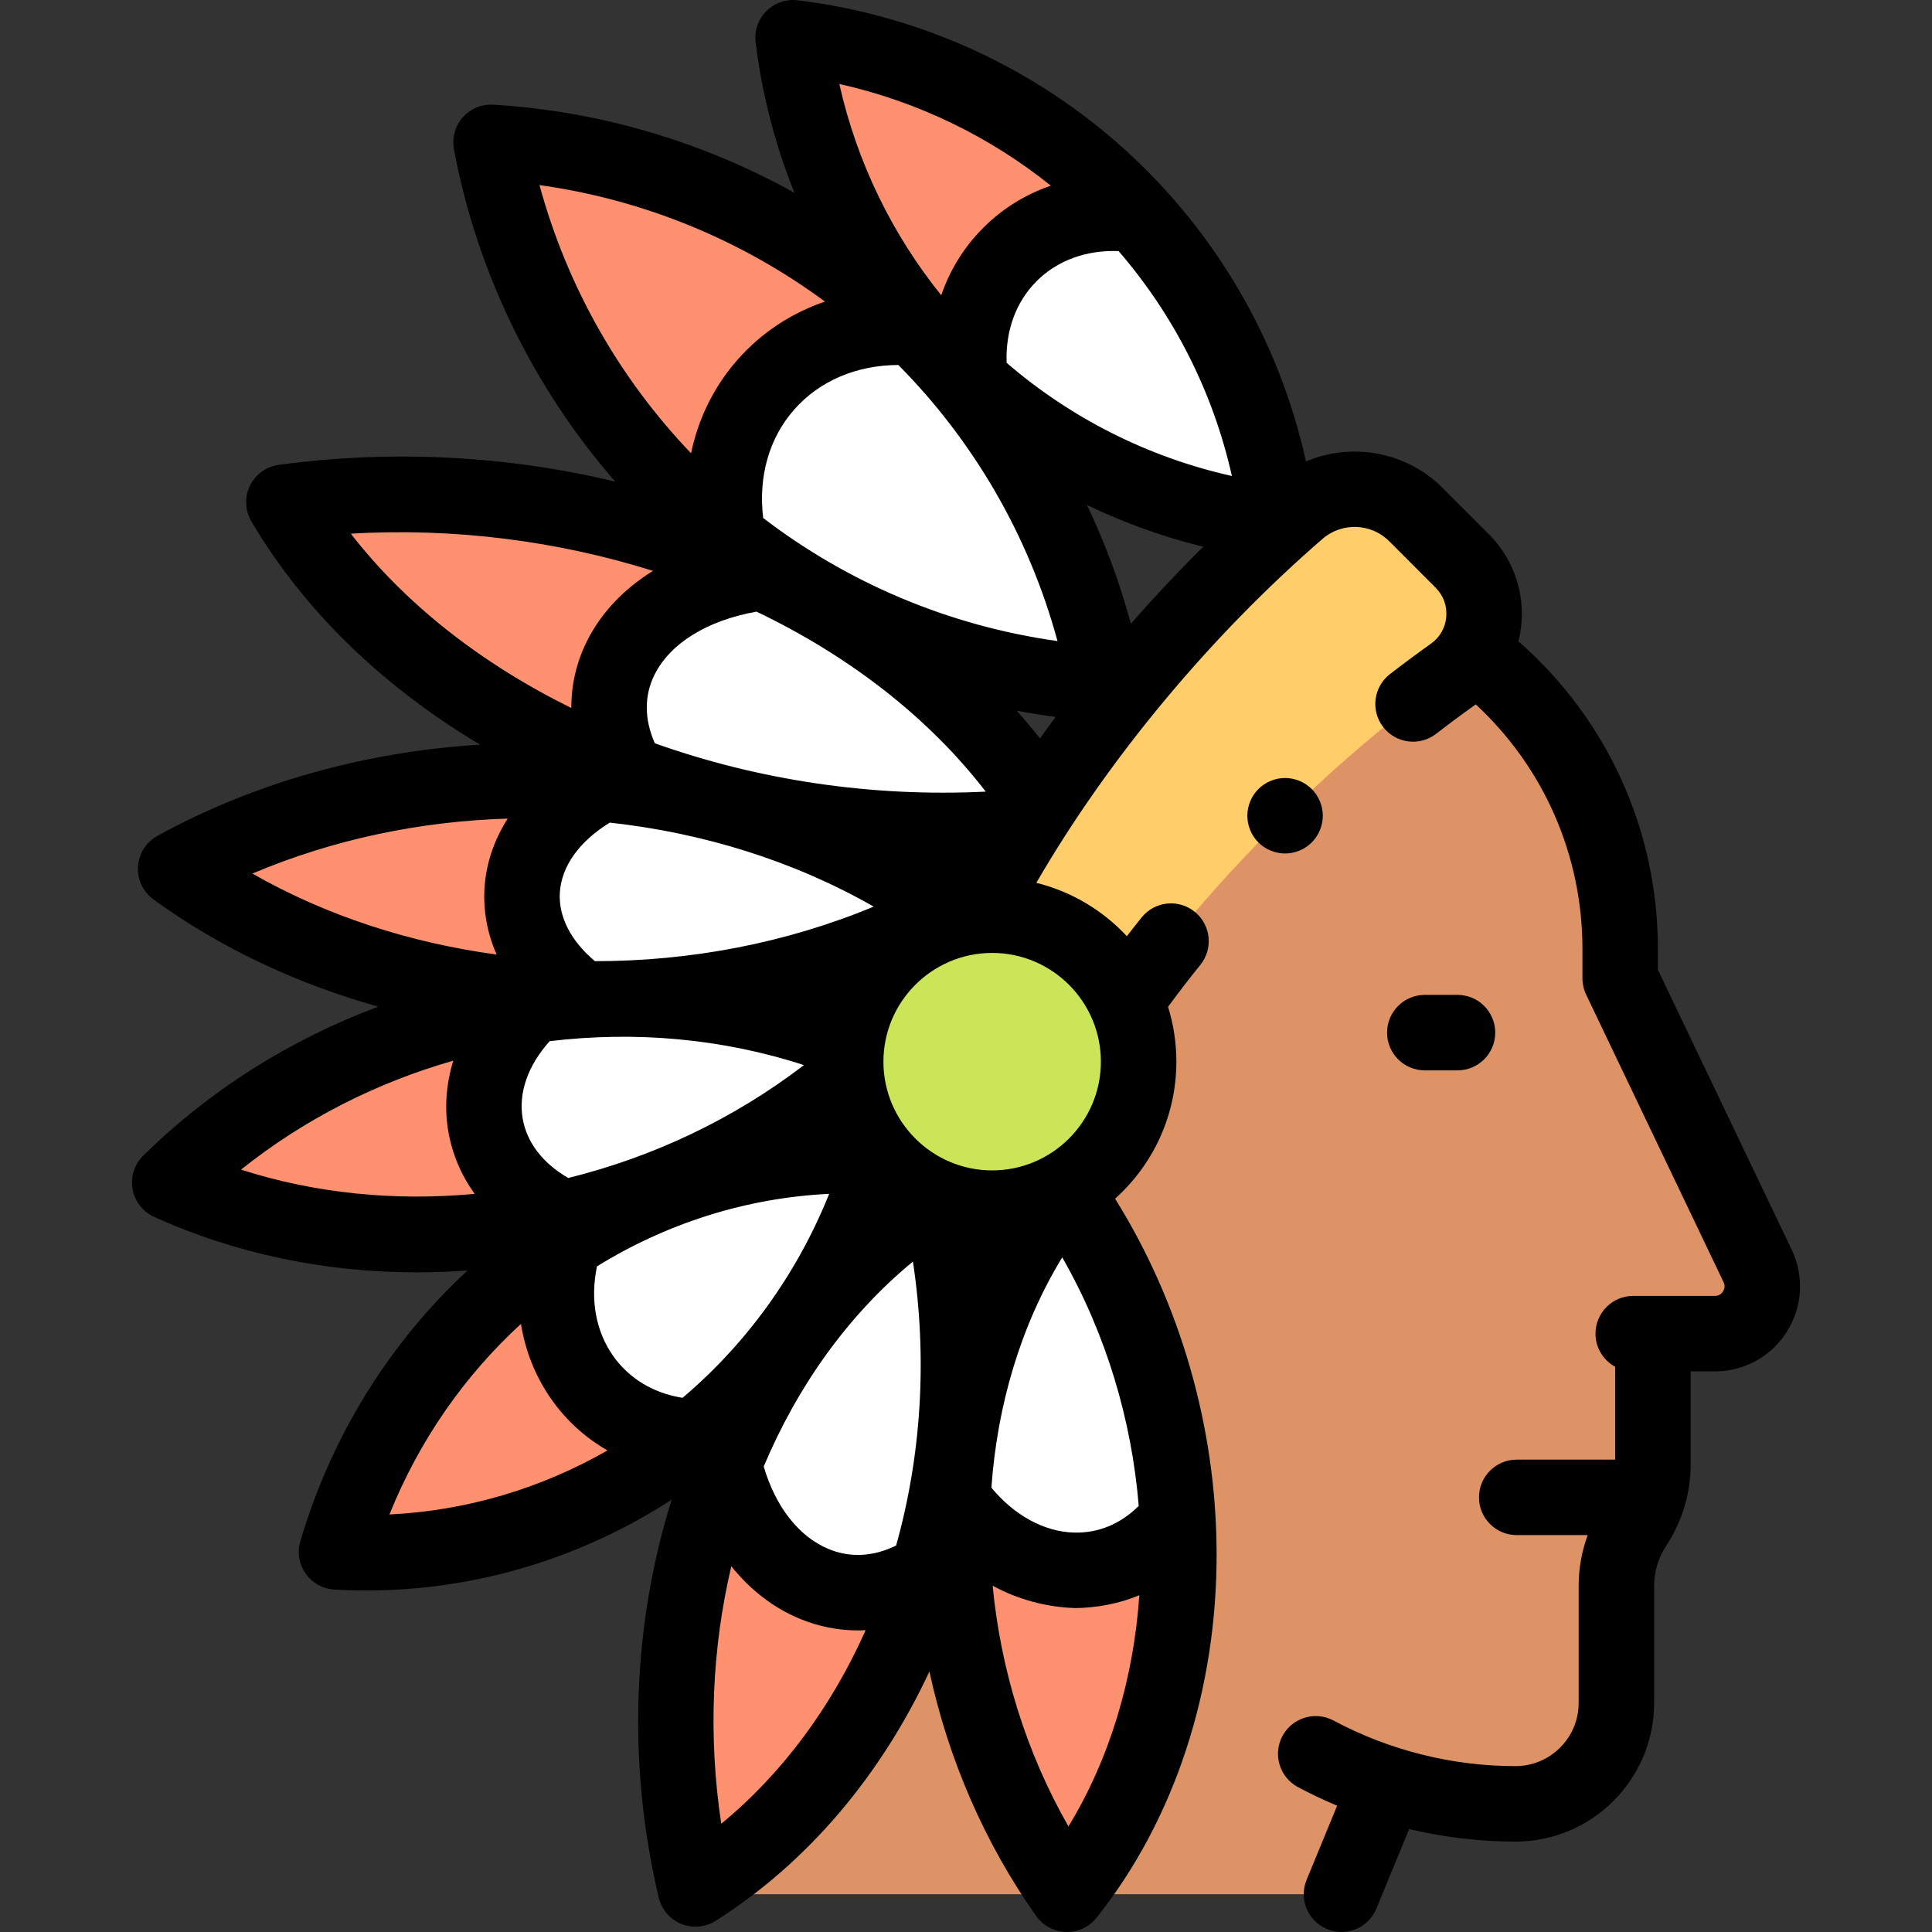<svg id="Capa_1" enable-background="new 0 0 512.004 512.004" height="512" viewBox="0 0 512.004 512.004" width="512" xmlns="http://www.w3.org/2000/svg"><rect x="0" y="0" width="512.004" height="512.004" fill="#333333" stroke="none"/><g id="XMLID_586_"><g id="XMLID_1637_"><path id="XMLID_27_" d="m279.587 238.991 113.069-64.18c23.213 18.692 36.711 46.891 36.711 76.694v7.776l36.421 76.198c3.98 8.328-2.09 17.958-11.32 17.958h-16.424v34.6c0 5.734-1.684 11.342-4.842 16.127-3.159 4.786-4.842 10.393-4.842 16.128v31.019c0 14.783-11.998 26.747-26.782 26.742-11.588-.004-23.062-1.804-34.027-5.296v.001l-12.042 29.243h-171.202z" fill="#dd9366"/></g><g id="XMLID_2314_"><path id="XMLID_1351_" d="m240.964 287.784c14.164-55.086 58.403-113.982 103.005-152.557 9.102-7.872 22.727-7.4 31.232 1.114l12.326 12.34c8.629 8.639 7.445 22.963-2.502 30.045-43.085 30.672-87.867 78.879-108.417 123.389z" fill="#ffcd69"/></g><g id="XMLID_2299_"><g id="XMLID_2309_"><path id="XMLID_26_" d="m338.728 138.396c-67.238-8.242-120.299-61.239-128.551-128.395 67.238 8.241 120.3 61.239 128.551 128.395z" fill="#fff"/></g><g id="XMLID_2308_"><path id="XMLID_1340_" d="m299.938 55.589-1.43 1.047c-24.863-1.864-43.506 16.756-41.64 41.589l-1.244 1.243c-24.505-23.009-41.125-54.293-45.447-89.467 35.311 4.328 66.707 21.004 89.761 45.588z" fill="#ff9171"/></g></g><g id="XMLID_2294_"><g id="XMLID_2298_"><path id="XMLID_25_" d="m293.094 181.207c-80.821-4.787-148.088-64.01-162.964-143.478 80.821 4.787 148.088 64.01 162.964 143.478z" fill="#fff"/></g><g id="XMLID_2297_"><path id="XMLID_1310_" d="m240.616 85.364-1.627 1.356c-29.798-.359-50.64 23.245-46.552 52.719l-1.391 1.576c-30.955-25.602-53.125-61.664-60.917-103.286 42.445 2.514 81.145 20.047 110.487 47.635z" fill="#ff9171"/></g></g><g id="XMLID_2289_"><g id="XMLID_2293_"><path id="XMLID_24_" d="m278.974 218.191c-83.514 11.242-167.612-23.882-203.741-85.094 83.514-11.242 167.612 23.882 203.741 85.094z" fill="#fff"/></g><g id="XMLID_2292_"><path id="XMLID_1293_" d="m200.254 150.817-1.297 1.396c-30.419 5.277-45.395 28.176-33.451 51.147l-1 1.529c-38.265-14.834-70.351-39.731-89.274-71.791 43.859-5.905 87.874.985 125.022 17.719z" fill="#ff9171"/></g></g><g id="XMLID_2284_"><g id="XMLID_2288_"><path id="XMLID_23_" d="m252.013 241.596c-63.536 34.869-148.347 30.195-205.47-11.324 63.535-34.869 148.347-30.195 205.47 11.324z" fill="#fff"/></g><g id="XMLID_2287_"><path id="XMLID_1221_" d="m157.152 207.669-.439 1.588c-22.612 13.714-24.639 37.856-4.527 53.925l-.135 1.612c-38.075-1.143-75.589-12.775-105.508-34.521 33.366-18.313 72.599-25.712 110.609-22.604z" fill="#ff9171"/></g></g><g id="XMLID_1013_"><g id="XMLID_1078_"><path id="XMLID_22_" d="m232.054 278.907c-48.661 47.917-125.882 62.149-187.082 34.481 48.661-47.917 125.883-62.149 187.082-34.481z" fill="#fff"/></g><g id="XMLID_1067_"><path id="XMLID_1211_" d="m138.811 266.962-.014 1.639c-17.006 18.319-13.043 42.208 8.851 53.357l.265 1.595c-34.439 7.317-70.886 4.326-102.94-10.165 25.554-25.164 58.987-41.031 93.838-46.426z" fill="#ff9171"/></g></g><g id="XMLID_2279_"><g id="XMLID_2283_"><path id="XMLID_21_" d="m233.779 306.459c-19.343 65.291-79.03 108.557-144.602 104.817 19.343-65.291 79.03-108.556 144.602-104.817z" fill="#fff"/></g><g id="XMLID_2282_"><path id="XMLID_1152_" d="m148.044 330.259.756 1.605c-6.022 24.354 8.589 46.172 32.634 48.731l.975 1.456c-26.164 20.241-58.889 31.183-93.233 29.225 10.159-34.288 31.448-62.496 58.868-81.017z" fill="#ff9171"/></g></g><g id="XMLID_1079_"><g id="XMLID_1084_"><path id="XMLID_20_" d="m248.767 317.053c17.272 72.868-9.335 148.629-64.461 183.546-17.272-72.868 9.336-148.63 64.461-183.546z" fill="#fff"/></g><g id="XMLID_1083_"><path id="XMLID_885_" d="m191.181 389.741 1.425 1.069c7.411 26.48 30.293 38.475 51.108 26.791l1.527.801c-11.019 34.413-32.062 63.909-60.934 82.196-9.071-38.266-6.034-77.328 6.874-110.857z" fill="#ff9171"/></g></g><g id="XMLID_1087_"><g id="XMLID_1094_"><path id="XMLID_19_" d="m281.889 315.236c40.371 57.043 40.734 136.732.88 186.765-40.371-57.043-40.735-136.732-.88-186.765z" fill="#fff"/></g><g id="XMLID_1092_"><path id="XMLID_860_" d="m252.304 398.925 1.686.418c15.73 20.324 41.086 22.539 56.633 4.949l1.693.148c1.161 33.805-8.673 71.356-29.547 97.562-21.201-29.958-31.362-69.363-30.465-103.077z" fill="#ff9171"/></g></g><g id="XMLID_2312_"><circle id="XMLID_851_" cx="262.932" cy="281.355" fill="#cbe558" r="38.817"/></g><g id="XMLID_1354_"><path id="XMLID_1357_" d="m474.811 331.167-35.444-74.153v-5.508c0-31.476-13.421-60.94-36.965-81.553.396-1.567.666-3.176.803-4.813.733-8.742-2.402-17.316-8.604-23.525l-12.326-12.339c-9.666-9.678-24.123-12.089-36.182-6.994-14.281-64.682-67.768-114.003-134.699-122.207-3.053-.377-6.112.679-8.289 2.855-2.176 2.177-3.229 5.235-2.854 8.29 1.715 13.96 5.233 27.331 10.303 39.886-24.413-13.592-51.788-21.698-79.834-23.359-3.06-.178-6.058 1.062-8.093 3.37-2.035 2.31-2.894 5.427-2.327 8.452 6.102 32.593 21.028 63.13 42.738 88.061-28.884-6.923-59.175-8.478-89.139-4.443-3.322.446-6.198 2.528-7.662 5.544-1.464 3.015-1.319 6.563.385 9.449 13.872 23.504 34.565 43.632 60.61 59.167-29.836 1.803-59.339 9.8-85.5 24.158-3.002 1.647-4.952 4.717-5.168 8.134-.217 3.418 1.33 6.709 4.101 8.722 17.733 12.889 38.037 22.381 59.588 28.413-23.505 8.795-44.709 22.171-62.296 39.489-2.349 2.313-3.407 5.636-2.828 8.882.579 3.245 2.721 5.997 5.726 7.355 21.539 9.737 45.19 14.694 69.576 14.694 4.468 0 8.962-.172 13.471-.506-20.29 18.809-35.892 43.327-44.311 71.746-.868 2.93-.35 6.095 1.408 8.594 1.757 2.498 4.561 4.057 7.61 4.23 2.836.162 5.652.242 8.465.242 29.264 0 57.149-8.675 80.921-24.053-10.243 32.738-11.941 69.495-3.417 105.457.746 3.145 2.966 5.735 5.959 6.955 1.214.494 2.495.738 3.771.738 1.87 0 3.729-.524 5.352-1.552 24.594-15.578 43.885-38.747 56.645-66.083 5.043 23.322 14.678 45.561 28.305 64.815 1.816 2.566 4.734 4.129 7.878 4.219.096.003.19.004.285.004 3.039 0 5.921-1.384 7.821-3.77 20.691-25.977 31.993-60.437 31.822-97.031-.154-33.028-9.653-65.865-26.905-93.527 9.96-8.944 16.24-21.91 16.24-36.319 0-5.059-.774-9.939-2.209-14.532 2.727-3.708 5.6-7.44 8.579-11.138 3.464-4.302 2.784-10.598-1.518-14.062-4.299-3.463-10.596-2.785-14.061 1.517-1.327 1.649-2.628 3.305-3.914 4.963-6.362-6.825-14.649-11.829-23.99-14.137 18.954-32.725 46.044-65.376 75.873-91.175 5.116-4.422 12.854-4.151 17.615.618l12.326 12.339c2.065 2.068 3.068 4.81 2.824 7.72-.243 2.9-1.682 5.426-4.05 7.112-3.609 2.568-7.266 5.284-10.87 8.07-4.369 3.379-5.172 9.659-1.794 14.028 3.38 4.369 9.66 5.171 14.028 1.794 3.396-2.626 6.839-5.183 10.234-7.6.09-.064.175-.134.264-.199 18.042 16.712 28.279 40.004 28.279 64.832v7.775c0 1.492.334 2.966.978 4.313l36.422 76.198c.501 1.048.198 1.914-.144 2.457-.342.542-.993 1.188-2.154 1.188h-21.644c-5.522 0-10 4.478-10 10 0 3.791 2.11 7.089 5.22 8.785v24.606h-26.097c-5.522 0-10 4.478-10 10s4.478 10 10 10h18.804c-1.567 4.289-2.392 8.832-2.392 13.464v31.019c0 9.231-7.511 16.742-16.742 16.742-16.764 0-33.438-4.179-48.221-12.083-4.872-2.604-10.93-.767-13.534 4.103-2.604 4.871-.768 10.93 4.103 13.534 3.385 1.81 6.854 3.454 10.39 4.933l-8.093 19.654c-2.103 5.106.333 10.951 5.439 13.055 1.246.513 2.535.756 3.804.756 3.932 0 7.661-2.334 9.251-6.195l8.679-21.076c9.219 2.185 18.687 3.32 28.183 3.32 20.26 0 36.742-16.482 36.742-36.742v-31.019c0-3.787 1.103-7.459 3.188-10.619 4.251-6.44 6.497-13.922 6.497-21.636v-24.6h6.424c7.789 0 14.92-3.934 19.073-10.523 4.153-6.587 4.627-14.717 1.268-21.745zm-199.198-135.477c-1.974-2.496-4.033-4.94-6.167-7.335 3.422.641 6.865 1.178 10.322 1.625-1.408 1.896-2.789 3.801-4.155 5.71zm-113.147 163.608c-4.604-6.569-6.092-14.941-4.255-23.7 18.371-11.344 39.412-18.147 61.536-19.215-8.643 21.502-22.148 39.913-38.862 54.057-7.708-1.213-14.206-5.129-18.419-11.142zm-23.929-62.752c-1.215-6.835 1.32-14.132 7.125-20.619 22.553-2.719 45.634-.745 67.388 6.336-18.686 14.341-40.153 24.408-62.455 29.917-6.682-3.852-10.943-9.35-12.058-15.634zm34.898-117.69c4.137-8.355 13.999-14.456 27.07-16.76 24.445 11.712 45.511 27.927 60.727 47.693-30.499 1.52-60.623-3.159-87.697-12.817-2.795-6.346-2.844-12.574-.1-18.116zm-25.066 57.642c.448-6.947 5.143-13.502 13.221-18.494 24.753 2.707 48.793 10.165 69.953 22.259-23.332 9.707-48.702 14.481-73.897 14.454-6.396-5.398-9.689-11.834-9.277-18.219zm93.569 97.833c3.913 25.884 2.164 51.688-4.454 75.251-6.018 2.971-12.184 3.297-17.914.92-7.829-3.247-14.063-11.203-17.175-21.862 9.031-21.437 22.429-40.212 39.543-54.309zm39.568-1.114c11.656 20.375 18.409 43.137 20.274 65.871-4.871 4.831-10.794 7.265-17.261 7.062-7.86-.256-15.733-4.578-21.785-11.896 1.557-21.939 7.796-43.042 18.772-61.037zm-79.253-195.943c-1.328-11.006 1.573-21.188 8.231-28.742 6.68-7.577 16.49-11.773 27.597-11.806 19.735 19.938 34.495 44.938 42.169 73.163-29.015-4.065-55.71-15.558-77.997-32.615zm64.519-41.121c-.323-8.52 2.469-16.167 7.947-21.646 5.494-5.495 13.173-8.293 21.728-7.967 14.489 16.777 24.977 37.117 30.024 59.604-22.524-5.039-42.896-15.516-59.699-29.991zm11.716-46.943c-6.732 2.309-12.819 6.061-17.913 11.156-5.084 5.085-8.829 11.158-11.135 17.874-12.928-16.052-22.316-35.092-27.006-55.987 20.921 4.68 39.983 14.051 56.054 26.957zm-59.863 30.71c-8.952 3.063-16.862 8.261-23.144 15.386-6.267 7.109-10.425 15.585-12.34 24.822-18.726-19.588-32.757-43.824-40.167-71.081 28.008 3.924 53.844 14.783 75.651 30.873zm-125.658 61.507c27.544-1.616 54.928 1.952 80.072 9.864-7.756 4.823-13.805 11.171-17.528 18.69-2.772 5.599-4.126 11.569-4.105 17.646-23.584-11.624-43.816-27.339-58.439-46.2zm41.573 75.511c-3.582 5.645-5.715 11.846-6.129 18.272-.396 6.131.72 12.122 3.202 17.754-22.973-3.097-45.136-10.277-64.728-21.452 21.332-9.055 44.462-13.88 67.655-14.574zm-70.664 93.027c16.692-13.342 35.938-23.066 56.248-28.877-1.912 6.241-2.392 12.687-1.279 18.955 1.059 5.958 3.433 11.466 6.947 16.345-21.053 1.969-42.211-.091-61.916-6.423zm74.185 40.885c1.143 7.175 3.831 13.939 8.025 19.925 3.968 5.663 9.035 10.251 14.907 13.607-17.47 10.001-37.165 15.975-57.784 16.97 7.934-19.729 19.981-36.868 34.852-50.502zm53.077 132.471c-3.518-23.308-2.439-46.593 2.667-68.247 4.987 6.226 11.135 11.011 18.102 13.901 5.007 2.077 10.223 3.108 15.469 3.108.676 0 1.354-.034 2.031-.068-9.008 20.201-21.962 37.878-38.269 51.306zm92.014.699c-11.301-19.755-17.991-41.753-20.089-63.794 6.519 3.618 14.318 5.677 21.518 5.912.477.016-.474.023 0 .023 5.809 0 12.133-1.178 17.359-3.415-1.528 22.025-7.772 43.214-18.788 61.274zm8.597-202.666c0 15.89-12.927 28.817-28.816 28.817s-28.816-12.928-28.816-28.817 12.927-28.816 28.816-28.816 28.816 12.927 28.816 28.816zm7.952-116.061c-2.927-10.833-6.835-21.368-11.646-31.47 9.74 4.696 20.048 8.427 30.802 11.07-6.596 6.545-13.003 13.368-19.156 20.4z"/><path id="XMLID_1388_" d="m386.257 283.659c5.522 0 10-4.478 10-10s-4.478-10-10-10h-8.667c-5.522 0-10 4.478-10 10s4.478 10 10 10z"/><path id="XMLID_1390_" d="m347.631 223.251c1.86-1.86 2.93-4.44 2.93-7.07s-1.069-5.2-2.93-7.07c-1.86-1.859-4.44-2.93-7.07-2.93-2.64 0-5.21 1.07-7.08 2.93-1.85 1.86-2.92 4.44-2.92 7.07 0 2.64 1.07 5.21 2.92 7.07 1.87 1.87 4.45 2.93 7.08 2.93s5.21-1.06 7.07-2.93z"/></g></g></svg>